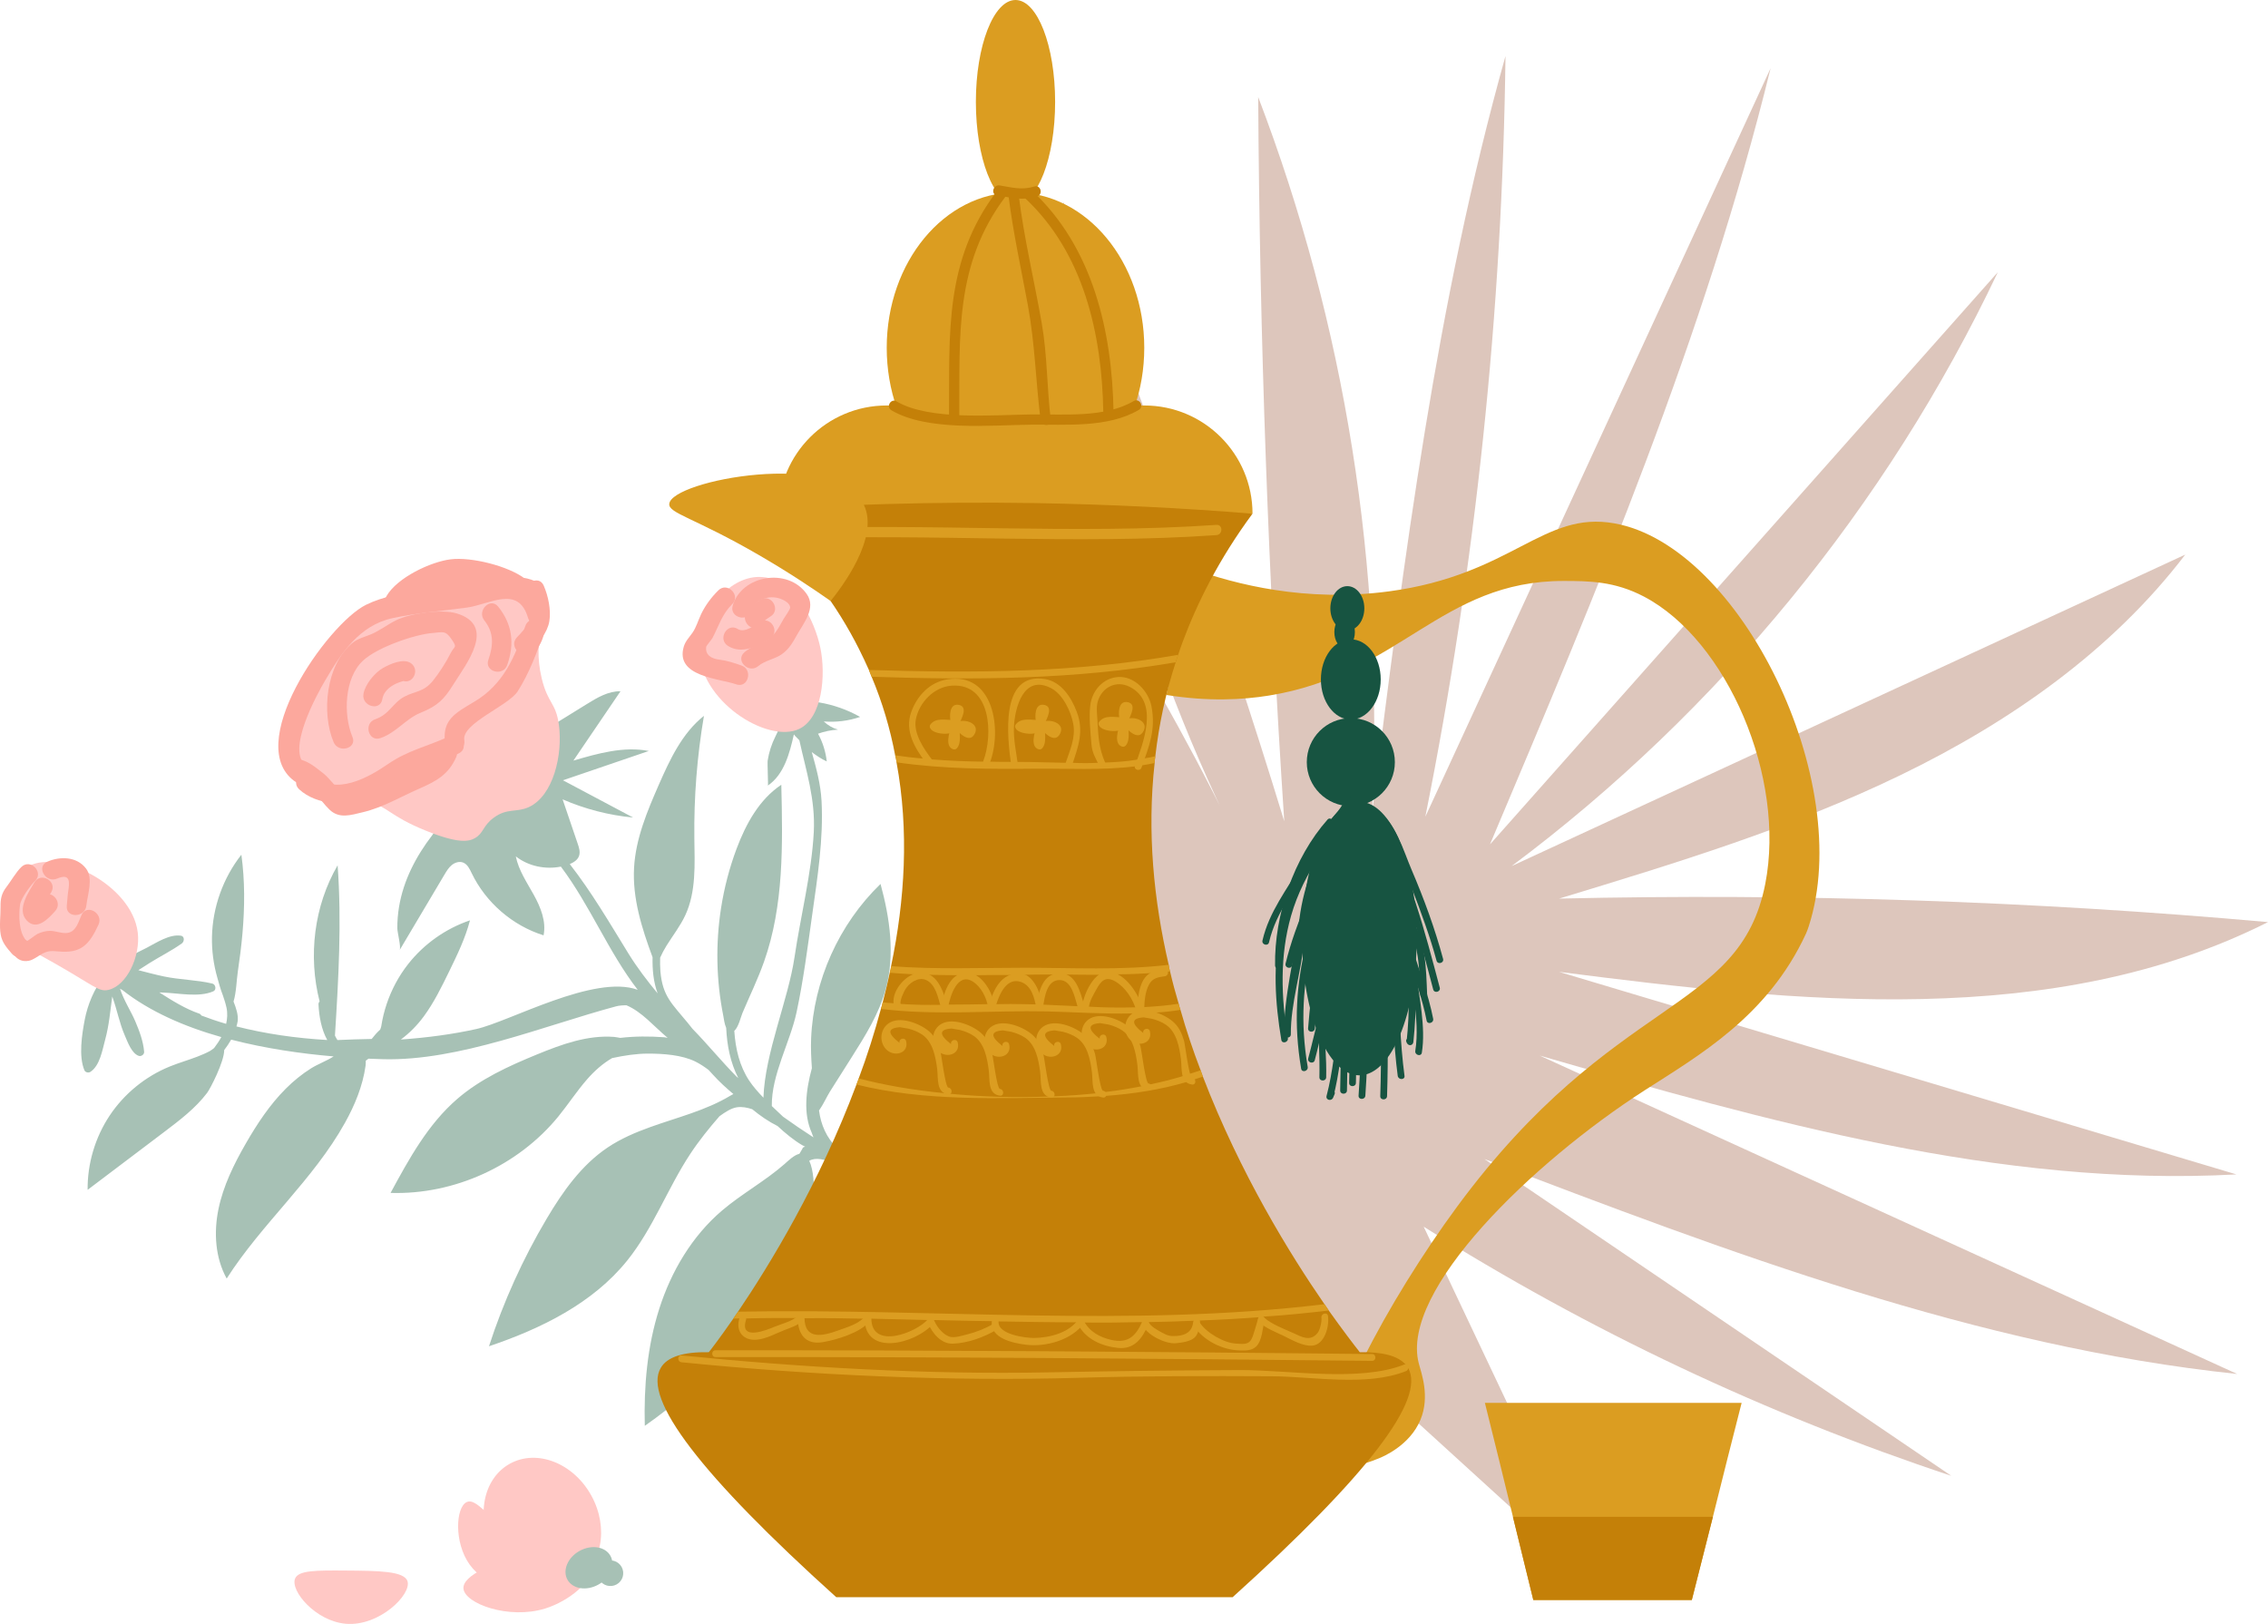 <svg id="_Слой_2" xmlns="http://www.w3.org/2000/svg" width="1080" height="773.25" viewBox="0 0 1080 773.25"><g id="Religion14_563886814"><g id="Religion14_563886814-2"><g><path d="M453.61 578.41c-2.97-1-5.88-2.18-8.79-3.35 3.27.39 3.25-3.65.68-3.88-4.22-.38-11.14-4.83-15.25-6.46-.3-.12-.62-.23-.93-.35-.34-.37-.8-.54-1.39-.53-.74-.29-1.5-.57-2.25-.85-8.52-5.64-19.23-8.64-26.66-15.85-5.58-5.42-8.12-11.71-9.01-18.36 2.03-2.86 3.74-6.69 5.23-9.06 3.39-5.35 6.78-10.71 10.17-16.07 6.56-10.36 13.21-20.93 16.42-32.77 4.41-16.29 1.93-33.69-2.53-49.98-19.8 19.13-31.89 46.02-33.05 73.53-.2 4.76.04 9.47.36 14.18-2.88 10.61-4.16 21.63-.08 30.74.21.75.56 1.48.84 2.22-5.06-3.27-9.9-6.54-14.54-9.89-1.7-1.6-3.49-3.29-5.3-5.02-.23-14.89 8.74-30.45 11.77-44.59 3.26-15.21 5.31-31.21 7.46-46.5 2.52-17.86 5.41-36.04 4.45-54.16-.44-8.22-2.55-15.76-4.65-23.3 2.25 1.68 4.57 3.29 7.13 4.45-.5-4.61-1.92-9.13-4.14-13.2 3.04-1.1 6.25-1.76 9.48-1.93-2.53-.73-4.87-2.09-6.76-3.91 5.84.48 11.77-.26 17.31-2.15-6.06-3.42-12.71-5.77-19.57-6.91-2.94-.49-6.25-.67-8.57 1.19 1.57-1.28.92-4.14-.89-5.05-1.81-.91-4.13-.16-5.55 1.28-2.78 2.82-3.01 7.08-3.23 10.79-.19 3.24-1.13 5.2-2.58 8.12-1.78 3.58-3.02 7.4-3.63 11.35-.2 1.29.32 11.75.1 11.91 7.71-5.28 10.32-15.25 12.38-24.36.74 1.04 1.77 1.84 2.61 2.8 3.14 14.42 7.7 28 6.86 43.8-1.04 19.48-6.33 40.2-9.17 59.48-2.99 20.32-14.08 45.58-14.8 66.91-2.55-2.64-4.95-5.36-6.78-8.12-4.61-6.96-6.52-15.13-7.1-23.71 1.99-1.68 3.11-6.66 3.9-8.53 3.43-8.11 7.31-16.05 10.25-24.36 9.49-26.76 8.92-55.89 8.24-84.28-10.48 6.96-16.86 18.63-21.28 30.41-3.43 9.14-5.9 18.63-7.41 28.28-2.65 16.98-2.31 34.44 1.06 51.3.25 1.28.53 3.87 1.38 5.76.4 8.36 1.95 16.45 5.76 23.89-.27-.23-.55-.46-.82-.69-7.13-7.21-13.79-15.39-20.98-22.75-.74-.93-1.51-1.91-2.24-2.8-7.42-9.08-12.03-12.59-13.05-24.63-.18-2.18-.16-4.3-.12-6.43.88-1.97 1.89-3.89 3.02-5.71 3-4.82 6.54-9.33 8.94-14.47 5.25-11.27 4.49-24.26 4.33-36.69-.24-19.51 1.29-39.05 4.57-58.29-10.37 8.22-16.2 20.75-21.52 32.87-5.52 12.6-10.96 25.58-11.75 39.31-.85 14.65 3.67 28.91 8.8 42.76-.11 5.97.38 11.63 2.42 17.22-4.97-6.02-9.73-12.22-13.97-19.09-9.07-14.74-17.42-29.07-27.87-42.48 2.01-.87 3.91-2.09 4.49-4.14.52-1.83-.1-3.76-.71-5.56-2.4-7.04-4.79-14.09-7.19-21.13 10.64 4.62 22.02 7.56 33.57 8.66-11.13-5.91-22.27-11.83-33.4-17.74 13.63-4.65 27.25-9.3 40.88-13.95-11.97-2.32-24.22 1.15-35.92 4.59 7.48-11.01 14.96-22.02 22.44-33.03-5.81-.11-11.11 3.05-16.05 6.11-7.52 4.65-15.04 9.29-22.56 13.94-3.47 2.14-7.03 4.37-9.47 7.64-2.27 3.04-3.44 6.8-5.73 9.83-2.91 3.85-7.38 6.18-11.83 8.06-6.03 2.54-12.69 4.68-16.84 10.07-3.06 3.96-4.07 8.84-7.14 12.84-7.78 10.13-13.74 21.52-15.85 34.23-.56 3.39-.84 6.83-.8 10.26.02 1.87 1.88 8.96 1.09 10.28 7.11-11.98 14.22-23.95 21.34-35.93.99-1.66 2-3.36 3.5-4.58 1.5-1.22 3.6-1.88 5.4-1.18 2.07.81 3.11 3.06 4.07 5.06 6.73 13.97 19.43 24.95 34.23 29.59 1.35-6.63-1.39-13.38-4.67-19.3-3.28-5.92-7.21-11.67-8.55-18.3 5.98 4.69 14.02 6.35 21.47 4.88 14.08 18.76 22.57 40.52 36.58 58.66-20.64-7.56-61.07 15.15-76.85 18.67-11.15 2.48-23.36 4.12-35.94 5 4.18-3.08 7.87-6.86 10.95-11.05 4.84-6.59 8.45-13.98 12.03-21.32 3.85-7.9 7.73-15.87 9.94-24.38-11.54 3.91-21.9 11.23-29.44 20.82-4.46 5.67-7.91 12.12-10.21 18.95-1.17 3.46-2.04 7.03-2.59 10.64-.1.64-.35 1.07-.52 1.61-1.81 1.64-2.92 3.04-4.05 4.46-5.44.09-10.87.28-16.31.52-.46-.67-.8-1.4-1.18-2.11 1.7-27.01 3.25-54.11 1.27-81.09-11.25 19.36-14.1 43.18-8.57 64.84-.33.32-.56.77-.53 1.39.28 5.7 1.35 11.84 4.16 16.95-14.97-.86-29.65-2.99-43.23-6.47.22-.84.48-1.68.59-2.53.35-3.01-.76-6.21-1.98-9.31 1.33-4.35 1.44-10.3 2.03-14.2.91-6.1 1.69-12.21 2.23-18.35 1.08-12.43 1.18-24.99-.53-37.37-8.71 11.07-13.7 25.02-14 39.1-.14 6.58.75 13.18 2.57 19.51.57 1.98 1.41 5.32 2.61 8.32.65 1.9 1.28 3.81 1.73 5.87.58 2.67.39 5.23-.16 7.73-4.08-1.17-7.99-2.52-11.79-3.96-.22-.37-.5-.73-1.02-.91-6.61-2.26-12.85-6.16-19.02-10.1.55.02 1.07.06 1.62.07 7.3.23 17.22 2.44 24.11-.59 1.61-.71 1.1-3.32-.48-3.69-7.52-1.78-15.37-1.78-22.98-3.37-4.09-.86-8.17-1.95-12.25-3 1.86-1.13 3.67-2.37 5.47-3.49 5.03-3.14 10.41-5.8 15.24-9.25 1.23-.87 1.42-3.42-.48-3.69-5.43-.78-11.55 3.31-16.18 5.73-3.99 2.09-8.07 4.02-12.14 5.99-.51-.25-1.09-.31-1.73.11-.87.58-1.75 1.11-2.62 1.67-2.28-1.6-4.4-3.37-6.53-5.16-.47-.64-1.07-1.25-1.49-1.9-.75-1.16-2.05-1.08-2.93-.47-1.16.32-2.07 1.47-1.27 2.8 2.7 4.5 5.28 7.87 8.29 10.75-4.68 5.63-7.81 13.52-9.13 20.35-1.36 7.02-3.03 17.62-.15 24.28.42.97 1.93 1.26 2.77.73 4.61-2.98 5.75-10.5 7.07-15.33 1.89-6.91 2.43-13.72 3.38-20.6 2.27 6.14 3.35 12.56 6.01 18.63 1.31 2.99 3.2 8.47 6.62 9.65 1.17.4 2.67-.68 2.56-1.95-.45-5.14-2.24-9.81-4.24-14.56-1.86-4.41-5.55-10.13-7.25-15.49.38.23.79.46 1.18.69 12.98 10.2 29.49 17.41 47.06 22.36-.97 1.8-2.15 3.54-3.44 5.23-.76.57-1.47 1.13-1.94 1.39-1.93 1.04-3.96 1.9-6.01 2.69-4.34 1.67-8.83 2.95-13.15 4.7-11.57 4.7-21.68 12.94-28.61 23.34-6.92 10.4-10.64 22.9-10.51 35.39 12.17-9.2 24.35-18.4 36.52-27.6 7.36-5.57 14.83-11.23 20.4-18.59 1.48-1.96 8.13-14.79 8.12-20.37 1.23-1.61 2.35-3.26 3.31-4.96 16.34 4.22 33.25 6.67 48.8 7.99-3.37 2.17-7.38 3.57-10.78 5.7-4.36 2.74-8.38 6.03-12.02 9.67-7.64 7.65-13.65 16.76-19.04 26.13-5.65 9.82-10.73 20.14-13.01 31.23-2.28 11.09-1.55 23.12 3.92 33.04 16.73-26.19 41.21-46.99 56.32-74.15 4.71-8.46 8.48-17.58 9.81-27.17.11-.78.09-1.6.1-2.41.44-.31.87-.63 1.29-.96 2.4.1 4.78.2 7.05.25 36.03.91 76.53-15.96 110.77-25.15 1.64-.44 3.35-.53 5.06-.51 7.3 3.09 12.92 9.89 19.59 15.51-.54-.07-1-.26-1.57-.3-7.16-.52-14.14-.5-21.01.3-.96-.13-1.9-.38-2.86-.46-12.65-.99-25.03 3.52-36.77 8.34-13.48 5.53-26.97 11.67-37.99 21.19-13.93 12.02-22.99 28.58-31.75 44.75 30.29.94 60.71-12.91 79.88-36.38 4.71-5.77 8.77-12.06 13.67-17.67 3.45-3.95 7.44-7.55 11.96-10.15 5.86-1.26 11.69-2.13 16.97-2.13 7.4-.01 16.31.6 22.76 3.83 2.24 1.12 4.28 2.49 6.23 3.97.66.73 1.39 1.51 2.04 2.23 3.01 3.34 6.32 6.34 9.73 9.22-.53.27-1.05.55-1.48.81-11.76 7.07-25.27 10.3-38.06 14.91-7.07 2.54-14.04 5.51-20.3 9.71-12.47 8.35-21.39 20.98-29.04 33.89-11.37 19.16-20.61 39.59-27.5 60.78 24.81-8.38 49.43-20.43 65.84-40.83 12.33-15.33 19.17-34.31 30-50.74 4.18-6.34 8.95-12.26 13.93-17.97 2.75-1.99 5.65-3.89 8.37-4.27 2.38-.33 4.84.14 7.22.93 3.77 3.11 7.76 5.86 12.08 8.03 3.73 3.45 7.61 6.65 11.58 9.01.48.29 1.03.52 1.52.8-.45.15-.96.23-1.15.66-.45 1.01-1.07 1.8-1.58 2.74-2.6.59-5.36 3.37-7.1 4.89-9.29 8.14-20.25 14.07-29.66 22.06-14.32 12.17-24.27 28.97-29.98 46.88-5.71 17.9-7.36 36.9-6.87 55.69 27.88-19.48 51.38-45.19 68.3-74.69 6.23-10.86 11.68-22.63 12.17-35.14.17-4.46.0-11.75-2.16-16.37 3.02-1.76 7.38-.78 12.13 1.44 2.01 1.47 4.12 2.75 6.29 3.88 12.74 9.77 25.56 20.61 38.92 26.7 1.93.88 3.52-1.27 2.76-2.68.71-.42.97-1.4.78-2.29 2.13.83 4.15 1.83 6.35 2.57 2.47.83 3.53-3.07 1.07-3.9zM68.84 472.65c.5.3 1.01.58 1.51.89-.51-.29-1-.59-1.51-.89z" fill="#a7c1b5"/><path d="M249.09 292.09c1.52 4.3 1.73 9.05-1.91 12.28-4.49 3.99 2.11 10.55 6.58 6.58 6.05-5.38 6.92-13.93 4.3-21.34-1.99-5.61-10.98-3.19-8.98 2.47h0z" fill="#fca89d"/><g><path d="M266.12 344.96c1.98 14.42-2.65 34.03-14.35 39.37-5.86 2.67-10.25.29-16.68 5.04-5.28 3.9-4.68 7.26-8.92 9.7-2.84 1.63-7.73 2.79-23.27-3.49-17.71-7.15-17.28-11.05-29.09-14.74-14.87-4.65-20.46.0-27.15-5.43-9.82-7.96-7.56-25.89-6.98-30.45 4.11-32.5 36.17-60.9 70.2-68.07 2.28-.48 37.98-7.67 46.93 6.98 5.49 8.99-3.83 18.45 1.16 39.17 2.92 12.1 6.71 11.41 8.14 21.91z" fill="#ffc8c5"/><path d="M142.47 375.86c8.51 7.75 22.8 8.09 33.25 4.35 5.97-2.14 10.35-5.87 15.43-9.48 8.44-6 18.11-7.73 27.29-11.99 5.43-2.52.71-10.54-4.7-8.04-10.13 4.69-19.51 6.57-28.9 13.05-9.07 6.26-24.89 15.44-35.79 5.52-4.42-4.03-11.02 2.54-6.58 6.58h0z" fill="#fca89d"/><path d="M221.09 352.45c-1.37-8 20.96-16.28 25.43-23.27 5.46-8.55 9.42-18.93 12.58-28.55 1.88-5.7-7.11-8.15-8.98-2.47-4.85 14.74-10.51 27.8-24.2 35.93-9.5 5.65-15.87 8.87-13.81 20.84 1.01 5.89 9.98 3.4 8.98-2.47h0z" fill="#fca89d"/><path d="M260.4 291.69c-4.42-15.05-13.29-19.21-28.72-15.21-17.42 4.52-40.94 3.42-57.37 11.49-18.36 9.02-59.85 67.78-32.97 84.73 5.08 3.2 9.76-4.85 4.7-8.04-10.42-6.57 5.27-34.66 8.66-40.42 7.72-13.13 16.35-26.5 32.33-29.93 11.52-2.47 23.79-3.4 35.39-5.02 10.78-1.5 24.4-10.84 29 4.86 1.68 5.74 10.67 3.29 8.98-2.47h0z" fill="#fca89d"/><path d="M167.83 350.9c-4.38-10.45-3.94-27.99 5.03-36.34 6.87-6.38 24.71-12.52 33.16-13.15 4.61-.35 6.05-1.38 8.88 2.78 3.09 4.54 1.53 3.11-.38 6.94-2.1 4.2-5.39 9.32-8.34 12.99-4.43 5.5-8.48 4.87-13.64 7.61-5.56 2.94-7.06 8.44-13.89 10.76-5.64 1.91-3.22 10.91 2.47 8.98 7.51-2.55 12.13-9.23 19.08-12.05 8.12-3.3 11.16-6.21 15.81-13.7 5.87-9.45 20.64-27.79 1.46-33.64-7.11-2.17-22.08-.06-28.76 3.22-4.38 2.15-7.97 5.13-12.59 6.96-3.09 1.23-5.9 1.85-8.54 4.08-12.3 10.37-14.61 33-8.72 47.05 2.28 5.44 11.29 3.05 8.98-2.47h0z" fill="#fca89d"/><path d="M182.05 332.95c.88-5.44 7.12-8.32 11.93-9.07-1.2-.16-2.39-.31-3.59-.47 5.47 3.92 10.13-4.15 5.29-7.61-3.53-2.53-9.95.38-13.26 2.24-3.94 2.21-8.6 7.86-9.35 12.43-.95 5.86 8.01 8.38 8.98 2.47h0z" fill="#fca89d"/><path d="M230.64 295.44c4.75 5.93 4.23 12.13 1.91 18.74-1.99 5.66 7 8.1 8.98 2.47 3.54-10.05 2.55-19.26-4.3-27.8-3.75-4.67-10.3 1.95-6.58 6.58h0z" fill="#fca89d"/><path d="M254.9 276.75c-10.33-4.54-21.14.11-31.65-1.26-12.59-1.65-26.82-.97-37.51 6.64 2.12 2.12 4.25 4.25 6.37 6.37 4.33-7.46 22.45-14.06 29.58-12.85 5.64.96 17.66 3.31 21.88 6.6 4.67 3.64 11.3-2.9 6.58-6.58-7.88-6.14-25.73-10.58-35.54-9.35-9.63 1.2-25.44 8.7-30.54 17.48-2.2 3.8 2.43 9.17 6.37 6.37 11.59-8.26 23.45-5 36.3-4.3 7.71.42 15.92-4.4 23.46-1.08 5.43 2.39 10.18-5.63 4.7-8.04h0z" fill="#fca89d"/></g><path d="M209.23 355.74c-3.8 8.78-11.74 9.96-19.48 13.62-5.85 2.76-18.76 12.19-25.55 8.86-2.94-1.44-7.19-7.64-10.17-9.93-3.54-2.71-6.7-5.57-11.17-6.67-5.82-1.43-8.3 7.55-2.47 8.98 7.08 1.74 11.94 10.63 16.6 15 4.66 4.37 10.02 2.51 15.78 1.15 9.54-2.24 18.09-7.39 27-11.28 8.05-3.52 13.89-6.71 17.49-15.02 2.36-5.44-5.66-10.19-8.04-4.7h0z" fill="#fca89d"/><path d="M250.86 283.51c1.23 2.8 2.38 8.92 1.24 12.05-1.04 2.84-3.91 5.78-5.94 7.91-4.14 4.33 2.43 10.92 6.58 6.58 3.68-3.85 7.97-8.84 8.85-14.23.88-5.4-.54-12.1-2.69-17.01-2.4-5.47-10.42-.74-8.04 4.7h0z" fill="#fca89d"/><g><path d="M65.6 443.99c1.37 11.38-5.21 25.33-13.96 27.35-4.66 1.07-6.78-1.96-26-12.87-13.88-7.88-15.85-8.05-18.22-11.69-6.45-9.94-4.03-27.58 4.91-33.61 14.45-9.74 50.49 7.76 53.26 30.83z" fill="#ffc8c5"/><path d="M10.14 412.84c-2.62 2.6-4.85 6.63-7.12 9.58-2.27 2.95-2.82 5.57-2.77 9.27.05 4.29-.65 9.23.09 13.38.67 3.74 2.9 6.25 5.34 9.07 3.93 4.54 10.49-2.07 6.58-6.58-3.26-3.76-3.41-11.71-2.72-16.75.41-3 4.91-9.13 7.18-11.38 4.26-4.22-2.32-10.8-6.58-6.58h0z" fill="#fca89d"/><path d="M6.44 454.24c1.61 2.65 4.19 3.87 7.32 3.23 2.08-.42 3.85-1.9 5.64-2.92 3.17-1.82 4.64-1.88 8.4-1.52 10.83 1.04 14.67-3.17 19.09-12.71 2.51-5.4-5.51-10.13-8.04-4.7-1.45 3.12-2.47 7.84-6.58 8.58-2.69.48-5.92-1.06-8.7-.97-2.02.07-3.97.63-5.78 1.49-1 .47-4.74 3.68-5.57 3.56.93.71 1.86 1.43 2.78 2.14-.18-.29-.35-.58-.53-.87-3.12-5.11-11.17-.43-8.04 4.7h0z" fill="#fca89d"/><path d="M41.11 431.25c.59-5.33 3.43-13.05-.15-17.7-4.45-5.79-12.37-5.89-18.43-3.25-5.48 2.38-.75 10.4 4.7 8.04 6.68-2.9 5.79 2.42 5.25 6.06-.34 2.27-.42 4.58-.67 6.86-.66 5.94 8.65 5.9 9.31.0h0z" fill="#fca89d"/><path d="M16.37 420.15c-2.77 4.72-8.55 12.89-3.64 18.13 4.79 5.11 10.34-.87 13.58-4.51 3.97-4.46-2.59-11.07-6.58-6.58-.2.22-2.75 3.66-3.34 3.62 1.34.77 2.68 1.54 4.02 2.31-.91-1.61 3.14-6.8 4-8.27 3.04-5.18-5-9.87-8.04-4.7h0z" fill="#fca89d"/></g><g><path d="M390.63 308.38c2.74 13.19.95 33.48-10.08 38.71-15.08 7.15-48.09-13.49-47.71-38.71.24-15.62 13.28-33.81 28.89-33.67 16.84.15 26.37 21.54 28.9 33.67z" fill="#ffc8c5"/><path d="M342.08 281.1c-3.31 3.27-6.13 7.01-8.17 11.23-1.44 2.98-2.29 6.28-4.19 9-1.57 2.23-3.37 3.97-4.15 6.7-4.06 14.2 16.91 14.99 25.03 17.83 5.67 1.98 8.1-7.01 2.47-8.98-3.63-1.27-6.81-2.33-10.63-2.8-3.13-.38-6.78-1.89-6.15-6.17.06-.41 2.71-3.6 2.96-4.08 3.08-5.87 4.53-11.33 9.4-16.15 4.27-4.22-2.32-10.8-6.58-6.58h0z" fill="#fca89d"/><path d="M361.08 317.16c3.22-2.74 7.94-3.26 11.39-5.78 3.31-2.41 4.98-5.39 6.95-8.9 3.24-5.8 9.44-13.02 4.69-19.7-9.04-12.71-30.91-8.9-35.2 5.55-1.71 5.75 7.27 8.21 8.98 2.47 1.62-5.45 8.39-7.6 13.62-5.74 1.7.61 4.7 2.06 4.76 4.25.02.83-2.75 4.76-3.06 5.3-2.91 5.03-4.56 8.93-10.21 11.29-3.17 1.33-5.83 2.4-8.49 4.67-4.57 3.88 2.04 10.44 6.58 6.58h0z" fill="#fca89d"/><path d="M346.65 307.55c6.54 4.15 14.19.2 19.95-3.36 5.09-3.14.42-11.2-4.7-8.04-2.6 1.61-7.32 5.41-10.56 3.36-5.07-3.22-9.75 4.83-4.7 8.04h0z" fill="#fca89d"/><path d="M362.16 285.54c-2.5 1.48-4.55 3.12-6.37 5.38-3.73 4.62 2.82 11.25 6.58 6.58 1.35-1.68 2.63-2.83 4.49-3.93 5.15-3.04.48-11.09-4.7-8.04h0z" fill="#fca89d"/></g></g><path d="M519.95 510.52c-28.76-67.7-5.96-116.76-14.85-189.41-4.34-35.44-17.56-87.39-60.52-148.29 58.5 72.12 108.36 151.24 148.18 235.13-49.44-96.77-79.07-203.61-86.54-312.02 39.61 96.69 74.77 195.21 105.33 295.13-7.57-114.79-11.71-229.8-12.41-344.84 41.38 108.17 59.98 225 54.23 340.68 15.23-121.09 30.57-242.7 63.53-360.2-1.48 121.57-14.28 243-38.17 362.2 54.81-118.81 109.61-237.61 164.42-356.42-31.3 127.36-82.57 248.79-133.64 369.6 80.61-90.82 161.22-181.65 241.83-272.47-52.73 111.16-132.96 209.15-231.52 282.79 106.93-49.44 213.86-98.88 320.78-148.32-34.99 45.87-83.66 79.86-135.58 105-51.92 25.15-107.38 42.02-162.58 58.8 112.61-2.59 225.37 1.15 337.56 11.19-102.34 51.54-223.92 38.24-337.58 23.7 107.51 32.15 215.02 64.29 322.53 96.44-112.58 6.17-223.42-25.35-331.76-56.58 110.71 50.54 221.42 101.07 332.13 151.61-123.93-13.05-241.98-57.89-358.39-102.33 74.08 50.27 148.17 100.54 222.26 150.82-88.13-29.21-172.7-69.15-251.25-118.64 26.62 56.22 53.24 112.45 79.86 168.67-64.52-58.79-129.04-117.58-193.56-176.37-12.53-12.87-31.06-34.75-44.29-65.89z" fill="#ddc6bc"/><g><g><path d="M567.55 270.79c20.65 7.37 54.07 16.13 93.96 10.78 58.73-7.88 73.23-38.53 107.38-32.35 59.78 10.82 114.78 122.72 92.42 191.83-.38 1.17-.78 2.32-1.35 3.57-18.16 39.35-50.99 57.95-76.88 74.6-53.43 34.38-116.45 95.28-107.48 129.91 1.19 4.6 5.45 15.67.82 26.88-5.11 12.38-18.06 17.7-19.89 18.42-1.42.56-15.72 6.69-19.67 1.87-10.69-13.06 24.72-77.99 57.06-121.82 74.86-101.45 134.53-91.48 146.69-153.64 9.89-50.59-18.14-115.93-57.73-136.75-14.11-7.42-26.36-7.44-38.34-7.46-58.27-.09-78.06 44.53-140.36 54.58-12.38 2-28.8 2.91-48.76-.3l12.14-60.12z" fill="#db9d21"/><g><g><path d="M596.44 244.61h-225.75c0-28.47 23.08-51.54 51.55-51.54h122.66c28.47.0 51.54 23.08 51.54 51.54h0z" fill="#db9d21"/><path d="M544.89 165.6c0 40.84-27.46 73.95-61.32 73.95s-61.32-33.11-61.32-73.95 27.46-73.96 61.32-73.96 61.32 33.11 61.32 73.96z" fill="#db9d21"/><ellipse cx="483.57" cy="48.52" rx="18.87" ry="48.52" fill="#db9d21"/><path d="M424.44 195.34c17.2 10.13 47.17 7.08 66.59 6.87 16.36-.18 36.56 1.64 51.28-7.04 2.7-1.59.25-5.81-2.46-4.21-13.85 8.17-33.38 6.15-48.81 6.37-18.05.26-48.59 2.94-64.12-6.2-2.71-1.6-5.17 2.62-2.46 4.21h0z" fill="#c48008"/><path d="M474.72 90.98c-25.16 33.2-22.53 67.73-22.8 107.25-.02 3.14 4.86 3.14 4.88.0.25-38.21-2.32-72.53 22.13-104.79 1.9-2.5-2.34-4.94-4.21-2.46h0z" fill="#c48008"/><path d="M480.23 93.11c2.17 17.44 6 34.79 9.2 52.06 3.4 18.35 3.8 36.48 6.08 54.86.38 3.07 5.26 3.11 4.88.0-1.9-15.4-1.63-30.79-4.33-46.16-3.55-20.22-8.41-40.37-10.94-60.76-.38-3.07-5.27-3.11-4.88.0h0z" fill="#c48008"/><path d="M487.91 94.16c28.23 26.22 36.84 65.16 37.47 102.05.05 3.14 4.93 3.14 4.88.0-.66-38.17-9.71-78.39-38.9-105.5-2.3-2.13-5.75 1.31-3.45 3.45h0z" fill="#c48008"/><path d="M474.72 92.99c7.3 1.19 12.02 2.72 19.15.51 2.99-.93 1.71-5.64-1.3-4.7-5.95 1.84-10.58.47-16.56-.51-3.07-.5-4.39 4.2-1.3 4.7h0z" fill="#c48008"/></g><path d="M586.91 760.52h-188.69c-64.48-58.11-92.29-94.56-83.56-109.22 3.02-5.18 10.67-7.66 22.86-7.44.97-1.19 5.28-6.79 11.64-15.96.65-1.08 1.51-2.16 2.27-3.34 14.99-22.1 38.82-61.13 56.39-108.14.43-.97.75-1.94 1.08-2.91 3.99-10.67 7.55-21.78 10.57-33.1.32-.97.65-2.05.86-3.13 1.19-4.64 2.37-9.38 3.34-14.12.32-.97.54-2.05.65-3.13 6.58-31.38 8.62-64.48 2.59-97.04-.11-1.19-.32-2.27-.65-3.34-2.37-12.61-6.04-25.12-11.21-37.41-.43-1.08-.86-2.16-1.29-3.23-1.51-3.34-3.02-6.68-4.74-10.03-9.81-19.52-25.77-43.02-52.62-65.77 42.16-2.91 87.66-4.42 136.18-3.67 36.44.65 71.16 2.37 103.83 5.07-15.85 21.46-26.31 42.37-33.32 61.24-.75 1.94-1.4 3.99-2.05 5.93-.43 1.19-.86 2.37-1.19 3.56-4.85 14.88-7.98 29.87-9.7 44.75-.11 1.08-.32 2.16-.32 3.23-3.67 32.99-.43 65.45 6.69 96.07.11 1.08.32 2.05.65 3.13 1.19 5.18 2.59 10.35 4.1 15.42.21.97.54 1.94.86 2.91 2.8 9.92 6.04 19.51 9.6 28.79.32 1.08.75 2.05 1.08 3.02 17.79 46.25 41.51 84.64 57.9 108.36.75 1.08 1.4 2.05 2.05 3.02 6.68 9.38 11.86 16.17 14.77 19.84 10.89-.22 18.11 1.72 21.78 5.82.43.54.86 1.08 1.19 1.62 8.63 14.88-19.3 51.21-83.56 109.22z" fill="#c48008"/><path d="M340.71 646.18c104.17-.11 208.45.7 312.68 1.8 2.08.02 2.08-3.21.0-3.24-104.22-1.1-208.51-1.9-312.68-1.8-2.08.0-2.08 3.24.0 3.23h0z" fill="#db9d21"/><path d="M561.04 311.78c-.43 1.19-.86 2.37-1.19 3.56-48.3 8.3-95.74 8.52-144.8 6.9-.43-1.08-.86-2.16-1.29-3.23 49.81 1.51 98.22 1.4 147.28-7.22z" fill="#db9d21"/><path d="M550.15 360.08c-.11 1.08-.32 2.16-.32 3.23-1.83.43-3.88.76-5.82 1.08-1.19.21-2.48.32-3.67.54-15.74 1.94-32.89.97-46.15 1.08-22.64.22-45.07.22-67.28-3.02-.11-1.19-.32-2.27-.65-3.34 4.31.65 8.73 1.19 13.15 1.51.11.11 4.31.43 4.31.43 8.09.65 16.28.97 24.48 1.08 1.08.0 2.16.11 3.34.0 3.23.11 6.47.11 9.81.11h3.56c6.79.0 14.55.32 22.53.43 1.19.0 2.27.11 3.45.0 3.99.22 7.98.22 11.86.0 1.19.0 2.26.0 3.45-.11 5.18-.22 10.35-.54 15.31-1.4 1.29-.11 2.48-.32 3.67-.65 1.73-.22 3.34-.54 4.96-.97z" fill="#db9d21"/><path d="M443.69 361.56c-3.8-5-8.89-12.5-7.56-19.1 1.63-8.12 8.73-15.42 17.1-15.98 18.83-1.26 19.76 23.49 14.97 35.98-.75 1.94 2.38 2.79 3.12.86 5.97-15.57 2.03-43.61-20.4-39.8-8.27 1.4-14.23 7.82-17 15.52-3.2 8.89 1.57 17.03 6.98 24.15 1.24 1.64 4.05.03 2.79-1.63h0z" fill="#db9d21"/><path d="M484.68 363.89c-.79-5.86-2.08-11.59-1.86-17.57.34-9.11 4.6-25.78 17.97-18.49 5.45 2.97 9.25 11.11 10.29 16.87 1.2 6.62-1.6 12.48-3.63 18.59-.66 1.98 2.47 2.83 3.12.86 2.98-8.97 5.69-16.05 2.12-25.36-2.57-6.7-7.32-14.17-14.99-15.44-21.91-3.63-17.89 28.32-16.26 40.54.27 2.03 3.51 2.06 3.24.0h0z" fill="#db9d21"/><path d="M526.24 363.08c-3-6.9-3.27-12.67-3.65-20.14-.14-2.83-.63-5.88.1-8.68 1.78-6.76 8.65-10.6 15.28-7.21 14.29 7.31 6.3 26.88 2.49 37.59-.7 1.96 2.43 2.81 3.12.86 3.6-10.15 6.91-18.02 4.73-29.2-1.41-7.21-8.06-14.46-15.92-13.93-7.26.49-12.42 6.63-13.22 13.54-.67 5.78.08 12.6.55 18.35.37 4.52 1.99 6.47 3.72 10.44.83 1.9 3.61.26 2.79-1.63h0z" fill="#db9d21"/><g><path d="M455.87 343.11c-.55-2.24.43-5.54-1.16-1.75-.31.73-.64 1.46-.94 2.19-.8 1.92 2.33 2.76 3.12.86.96-2.31 4.24-7.92-.34-8.78-4.56-.86-4.47 5.58-3.8 8.34.49 2.02 3.61 1.17 3.12-.86h0z" fill="#db9d21"/><path d="M454.38 342.87c-3.8.02-8.86-1.4-11.42 2.24-.34.48-.24 1.14.0 1.63 1.79 3.63 14.05 3.82 13.3-1.35-.3-2.05-3.42-1.18-3.12.86-.17-1.17-3-.36-3.55-.35-.87.0-5.17.26-2.03.15 2.28-.08 4.52.07 6.82.06 2.08-.01 2.08-3.25.0-3.23h0z" fill="#db9d21"/><path d="M452.95 345.96c-.91 2.77-3.15 9.66 1.08 10.85.75.21 1.39-.16 1.83-.74 2.11-2.85.73-7.12 1.29-10.32-.9.24-1.8.48-2.7.71 1.98 2.12 7.21 8.1 9.78 2.78 2.33-4.83-4.71-7.01-8.06-5.58-.7.3-.85 1.18-.74 1.83.33 2.06 3.08 3.31 4.88 3.72 2.03.46 2.89-2.66.86-3.12-1.09-.15-1.97-.64-2.62-1.46-.25.61-.5 1.22-.74 1.83.94-.4 2.25 2.13.65-.26-.47-.7-1.15-1.42-1.72-2.03-.78-.83-2.49-.49-2.7.71-.48 2.73.8 7.18-.96 9.55.61-.25 1.22-.5 1.83-.74-1-.28.81-5.76 1.18-6.88.65-1.98-2.47-2.83-3.12-.86h0z" fill="#db9d21"/></g><g><path d="M496.51 343.11c-.55-2.24.43-5.54-1.16-1.75-.31.73-.64 1.46-.94 2.19-.8 1.92 2.33 2.76 3.12.86.96-2.31 4.24-7.92-.34-8.78-4.56-.86-4.47 5.58-3.8 8.34.49 2.02 3.61 1.17 3.12-.86h0z" fill="#db9d21"/><path d="M495.01 342.87c-3.8.02-8.86-1.4-11.42 2.24-.34.48-.24 1.14.0 1.63 1.79 3.63 14.05 3.82 13.3-1.35-.3-2.05-3.42-1.18-3.12.86-.17-1.17-3-.36-3.55-.35-.87.0-5.17.26-2.03.15 2.28-.08 4.52.07 6.82.06 2.08-.01 2.08-3.25.0-3.23h0z" fill="#db9d21"/><path d="M493.58 345.96c-.91 2.77-3.16 9.66 1.08 10.85.75.21 1.39-.16 1.83-.74 2.11-2.85.73-7.12 1.29-10.32-.9.24-1.8.48-2.7.71 1.98 2.12 7.21 8.1 9.78 2.78 2.33-4.83-4.71-7.01-8.06-5.58-.7.3-.85 1.18-.74 1.83.33 2.06 3.08 3.31 4.88 3.72 2.03.46 2.89-2.66.86-3.12-1.09-.15-1.97-.64-2.62-1.46-.25.61-.5 1.22-.74 1.83.94-.4 2.25 2.13.65-.26-.47-.7-1.15-1.42-1.72-2.03-.78-.83-2.49-.49-2.7.71-.48 2.73.8 7.18-.96 9.55.61-.25 1.22-.5 1.83-.74-1-.28.81-5.76 1.18-6.88.65-1.98-2.47-2.83-3.12-.86h0z" fill="#db9d21"/></g><g><path d="M536.27 341.81c-.55-2.24.43-5.54-1.16-1.75-.31.73-.64 1.46-.94 2.19-.8 1.92 2.33 2.76 3.12.86.96-2.31 4.24-7.92-.34-8.78-4.56-.86-4.47 5.58-3.8 8.34.49 2.02 3.61 1.17 3.12-.86h0z" fill="#db9d21"/><path d="M534.77 341.58c-3.8.02-8.86-1.4-11.42 2.24-.34.48-.24 1.14.0 1.63 1.79 3.63 14.05 3.82 13.3-1.35-.3-2.05-3.42-1.18-3.12.86-.17-1.17-3-.36-3.55-.35-.87.0-5.17.26-2.03.15 2.28-.08 4.52.07 6.82.06 2.08-.01 2.08-3.25.0-3.23h0z" fill="#db9d21"/><path d="M533.34 344.67c-.91 2.77-3.15 9.66 1.08 10.85.75.21 1.39-.16 1.83-.74 2.11-2.85.73-7.12 1.29-10.32-.9.24-1.8.48-2.7.71 1.98 2.12 7.21 8.1 9.78 2.78 2.33-4.83-4.71-7.01-8.06-5.58-.7.3-.85 1.18-.74 1.83.33 2.06 3.08 3.31 4.88 3.72 2.03.46 2.89-2.66.86-3.12-1.09-.15-1.97-.64-2.62-1.46-.25.61-.5 1.22-.74 1.83.94-.4 2.25 2.13.65-.26-.47-.7-1.15-1.42-1.72-2.03-.78-.83-2.49-.49-2.7.71-.48 2.73.8 7.18-.96 9.55.61-.25 1.22-.5 1.83-.74-1-.28.81-5.76 1.18-6.87.65-1.98-2.47-2.83-3.12-.86h0z" fill="#db9d21"/></g><path d="M557.16 462.51c-.32.11-.65.11-1.08.11-2.7.32-5.5.54-8.3.76-5.28.32-10.35.54-15.53.54-3.13.22-5.93.22-8.84.22-5.39.0-10.57.0-15.85-.11h-7.98c-3.77.0-7.44.0-11.32.11-2.37.0-4.64.0-7.01.11-5.5.0-11.1.0-16.6.11h-8.73c-4.53.0-8.95-.11-13.37-.21-2.59.0-5.07-.11-7.55-.22-3.88-.22-7.55-.43-11.32-.75.32-.97.54-2.05.65-3.13 21.02 1.62 42.48.75 63.51.75 22.64.0 45.93 1.29 68.68-1.4.11 1.08.32 2.05.65 3.13z" fill="#db9d21"/><path d="M562.11 480.84c-3.77.65-7.65 1.08-11.54 1.29-2.59.22-5.28.32-7.98.32-1.08.11-2.27.11-3.34.11-13.91.32-27.82-.65-40.76-.97-25.88-.54-53.16 2.05-79.03-1.19.32-.97.65-2.05.86-3.13 1.73.22 3.45.32 5.18.43 1.19.11 2.26.22 3.34.33 6.25.43 12.61.54 18.87.43 1.51.0 2.48.0 3.34-.11 7.01.0 13.05-.11 19.19-.21h3.23c.32-.11.65-.11.97.0 4.42-.11 8.84-.11 13.26.0 1.83.0 3.67.11 5.5.11.43.11 3.56.11 3.56.11 5.28.22 10.78.54 16.28.75.75.11 1.51.11 2.27.11.21.11.54.11.86.0.75.11 1.51.11 2.37.11 7.33.43 14.77.54 22 .32h1.08c.75.0 1.51-.11 2.26-.11h.97c5.61-.32 11-.75 16.39-1.62.21.97.54 1.94.86 2.91z" fill="#db9d21"/><path d="M428.86 478.14c-.5-1.74 1.58-5.91 2.21-6.99 1.72-2.95 5.99-6.12 9.72-4.59 4.85 1.98 5.96 8.78 7.22 12.95.6 1.99 3.72 1.14 3.12-.86-2.15-7.14-5.1-17.01-14.63-15.23-5.93 1.11-12.54 9.33-10.75 15.58.57 2 3.69 1.15 3.12-.86h0z" fill="#db9d21"/><path d="M451.5 479.51c.92-5.1 4.44-16.9 11.89-12.04 3.9 2.54 6.4 7.68 7.12 12.04.34 2.05 3.46 1.18 3.12-.86-.97-5.81-5.55-14.51-12.09-15.38-8.72-1.16-11.94 8.61-13.17 15.38-.37 2.04 2.75 2.91 3.12.86h0z" fill="#db9d21"/><path d="M474.27 478.75c1.57-5.29 5.14-13.69 12.06-11.12 4.86 1.81 6.21 7.35 7.08 12.01.38 2.04 3.5 1.18 3.12-.86-1.04-5.54-4.14-15.14-11.09-15.29-8.55-.19-12.21 7.41-14.29 14.41-.59 2 2.53 2.85 3.12.86h0z" fill="#db9d21"/><path d="M496.72 479.25c.74-4.41 1.67-12.48 7.74-12.59 5.92-.1 7.28 8.26 8.62 12.46.63 1.98 3.75 1.13 3.12-.86-1.96-6.16-3.78-14.94-11.74-14.84-7.87.1-9.77 8.52-10.85 14.96-.34 2.04 2.78 2.91 3.12.86h0z" fill="#db9d21"/><path d="M518.57 479.39c.25-2.75 2.1-5.68 3.42-8.13 2.16-3.98 4.33-6.68 9.02-3.99 4.93 2.83 8.61 8.57 10.08 13.98.54 2.01 3.66 1.15 3.12-.86-1.87-6.9-8.05-16.8-15.96-17.76-7.14-.87-12.42 11.09-12.93 16.75-.19 2.07 3.05 2.06 3.23.0h0z" fill="#db9d21"/><path d="M544.87 480.24c.11-3.72.47-8.07 2.28-11.43 1.66-3.07 4.26-3.54 7.52-3.95 2.04-.25 2.06-3.49.0-3.24-3.18.4-6.62.77-8.9 3.26-3.48 3.8-3.99 10.51-4.13 15.36-.06 2.08 3.18 2.08 3.23.0h0z" fill="#db9d21"/><path d="M572.79 512.65c-1.29.43-2.48.86-3.88 1.29-1.29.43-2.59.86-3.99 1.29-12.4 3.67-25.34 5.61-38.28 6.58-1.19.11-2.16.21-3.23.21-5.18.32-10.24.54-15.31.54-33.32.32-67.82 1.94-100.27-6.15.43-.97.75-1.94 1.08-2.91 12.29 3.23 26.09 5.61 40.76 7.01 1.19.22 2.05.32 2.91.32 15.1 1.4 30.84 1.94 46.58 1.29.97.0 1.83.0 2.7-.11 6.79-.21 13.26-.75 19.84-1.4 1.51-.21 3.13-.32 4.64-.65 5.82-.65 11.54-1.62 17.14-2.7 1.51-.22 3.02-.54 4.42-.97 5.28-1.08 10.35-2.37 15.31-3.88 1.19-.32 2.37-.75 3.56-1.19 1.62-.43 3.34-1.08 4.96-1.62.32 1.08.75 2.05 1.08 3.02z" fill="#db9d21"/><path d="M451.59 517.86c-1.5-.18-3.26-15.73-3.88-17.75-1.11-3.62-2.48-6.68-5.44-9.15-4.48-3.74-13.98-7.42-19.27-3.6-4.15 2.99-4.42 9.5-.47 12.78 3.89 3.24 10.38 1.13 8.94-4.44-.52-2.01-3.64-1.16-3.12.86-5.89-4.55-5.83-7.03.19-7.45 1.33.23 2.66.45 3.98.68 2.31.6 4.68 1.51 6.66 2.88 5.07 3.5 6.35 10.61 7.09 16.34.57 4.4-.58 11.36 5.33 12.08 2.06.25 2.04-2.99.0-3.23h0z" fill="#db9d21"/><path d="M476.16 518.49c-1.5-.18-3.27-15.73-3.88-17.75-1.11-3.62-2.48-6.68-5.44-9.15-4.48-3.74-13.98-7.42-19.27-3.6-4.15 2.99-4.42 9.5-.47 12.78 3.89 3.24 10.39 1.13 8.94-4.44-.52-2.01-3.65-1.16-3.12.86-5.89-4.55-5.83-7.03.19-7.45 1.33.23 2.66.45 3.98.68 2.31.6 4.68 1.51 6.66 2.88 5.07 3.5 6.35 10.61 7.09 16.34.57 4.4-.58 11.36 5.33 12.08 2.06.25 2.04-2.98.0-3.23h0z" fill="#db9d21"/><path d="M500.64 519.37c-1.5-.19-3.26-15.73-3.88-17.75-1.11-3.62-2.48-6.68-5.44-9.15-4.48-3.74-13.98-7.42-19.27-3.6-4.14 2.99-4.41 9.5-.47 12.78 3.89 3.24 10.39 1.13 8.94-4.44-.52-2.01-3.65-1.16-3.12.86-5.89-4.55-5.83-7.03.19-7.45 1.33.23 2.66.45 3.98.68 2.31.6 4.68 1.51 6.66 2.88 5.07 3.5 6.35 10.61 7.09 16.34.57 4.4-.58 11.36 5.33 12.08 2.06.25 2.04-2.99.0-3.23h0z" fill="#db9d21"/><path d="M525.28 519.37c-1.5-.19-3.26-15.73-3.88-17.75-1.11-3.62-2.48-6.68-5.44-9.15-4.48-3.74-13.98-7.42-19.27-3.6-4.14 2.99-4.41 9.5-.47 12.78 3.89 3.24 10.39 1.13 8.94-4.44-.53-2.01-3.65-1.16-3.12.86-5.89-4.55-5.83-7.03.19-7.45 1.33.23 2.66.45 3.98.68 2.31.6 4.68 1.51 6.66 2.88 5.07 3.5 6.35 10.61 7.09 16.34.57 4.4-.58 11.36 5.33 12.08 2.06.25 2.04-2.99.0-3.23h0z" fill="#db9d21"/><path d="M546.94 515.92c-1.5-.18-3.27-15.73-3.88-17.75-1.11-3.62-2.48-6.68-5.44-9.15-4.48-3.74-13.98-7.42-19.27-3.6-4.15 2.99-4.42 9.5-.47 12.78 3.89 3.24 10.39 1.13 8.94-4.44-.52-2.01-3.65-1.16-3.12.86-5.89-4.55-5.83-7.03.19-7.45 1.33.23 2.66.45 3.98.68 2.31.6 4.68 1.51 6.66 2.88 5.07 3.5 6.35 10.61 7.09 16.34.57 4.4-.58 11.36 5.33 12.08 2.06.25 2.04-2.99.0-3.23h0z" fill="#db9d21"/><path d="M567.67 513.18c-1.5-.18-3.27-15.73-3.88-17.75-1.11-3.63-2.48-6.68-5.44-9.15-4.48-3.74-13.98-7.42-19.27-3.6-4.14 2.99-4.41 9.5-.47 12.78 3.89 3.24 10.39 1.13 8.94-4.44-.52-2.01-3.64-1.16-3.12.86-5.89-4.55-5.83-7.04.19-7.45 1.33.23 2.65.45 3.98.68 2.31.6 4.68 1.51 6.66 2.88 5.07 3.5 6.35 10.61 7.09 16.34.56 4.4-.58 11.36 5.33 12.08 2.06.25 2.04-2.99.0-3.24h0z" fill="#db9d21"/><path d="M632.74 624.02c-10.35 1.19-20.7 2.26-31.05 2.91-.86.11-1.08.11-1.4.22-10.14.75-19.62 1.29-29 1.62-.97.11-1.94.11-2.91.11-7.12.32-14.23.54-21.35.65h-3.23c-9.06.21-18.11.32-27.17.21-1.4.0-2.37.0-3.45-.11-.32.11-.54.11-.86.0-12.29.0-24.48-.22-36.77-.43-1.08.0-2.16.0-3.23-.11-9.27-.11-18.44-.33-27.71-.54h-2.37c-9.6-.22-18.44-.43-27.28-.65h-4.1c-9.27-.22-18.44-.32-27.71-.22-.32-.11-4.53-.11-4.53-.11-7.87.0-15.53.0-23.29.22h-3.34c-.86.0-1.83.0-2.8.11.65-1.08 1.51-2.16 2.27-3.34 93.16-1.72 186.42 7.66 279.26-3.56.75 1.08 1.4 2.05 2.05 3.02z" fill="#db9d21"/><path d="M352.12 627.62c-1.97 6.17 1.73 10.9 8.32 10.28 4.53-.42 8.84-2.91 13-4.53 3.2-1.25 6.29-2.16 8.85-4.52 1.54-1.41-.76-3.69-2.29-2.29-2.96 2.73-7.72 3.74-11.36 5.26-3.11 1.3-16.68 6.96-13.39-3.35.63-1.99-2.49-2.84-3.12-.86h0z" fill="#db9d21"/><path d="M379.86 627.38c.02 7.84 3.63 13.11 11.99 11.69 6.55-1.12 17.59-4.41 22.1-9.7 1.34-1.58-.93-3.87-2.29-2.29-2.87 3.36-8.34 4.9-12.27 6.33-7.33 2.67-16.27 4.97-16.3-6.03.0-2.08-3.24-2.08-3.23.0h0z" fill="#db9d21"/><path d="M411.7 627.89c.21 18.16 24.16 11.94 32.41 2.66 1.38-1.55-.9-3.85-2.29-2.29-5.7 6.42-26.72 14.5-26.89-.37-.02-2.08-3.26-2.09-3.24.0h0z" fill="#db9d21"/><path d="M441.91 630c1.97 4.77 6.24 9.97 11.74 9.8 7.16-.22 14.83-3.02 20.96-6.64 1.79-1.06.17-3.85-1.63-2.79-3.84 2.27-8.28 3.99-12.62 5.07-2.11.52-5.28 1.53-7.47 1.19-3.28-.51-6.67-4.61-7.85-7.48-.78-1.9-3.92-1.07-3.12.86h0z" fill="#db9d21"/><path d="M472.29 629.2c-.86 8.09 10.28 10.39 16.4 11.12 9.58 1.14 21.93-2.37 27.58-10.43 1.2-1.71-1.6-3.33-2.79-1.63-4.5 6.41-13.55 8.69-21.02 8.82-3.72.07-17.61-1.57-16.94-7.88.22-2.07-3.02-2.05-3.23.0h0z" fill="#db9d21"/><path d="M513.36 630.65c3.67 7.04 11.35 10.36 18.94 11.16 7.75.82 11.57-4.38 14.42-10.91.82-1.89-1.96-3.54-2.79-1.63-3.02 6.92-6.81 10.51-14.64 8.76-5.45-1.22-10.46-3.88-13.13-9.01-.96-1.85-3.75-.21-2.79 1.63h0z" fill="#db9d21"/><path d="M543.89 630.26c1.33 5.1 11.11 9.82 16.01 9.33 2.75-.28 6.86-.76 8.98-2.72 1.84-1.7 2.28-5.06 2.55-7.42.23-2.07-3-2.05-3.23.0-.52 4.63-3.5 6.35-7.89 6.68-3.01.22-4.35-.16-6.99-1.61-1.81-1-5.76-3.04-6.3-5.11-.53-2.01-3.65-1.16-3.12.86h0z" fill="#db9d21"/><path d="M568.54 631.41c4.5 6.95 13.74 11.47 21.8 11.59 2.71.04 5.56.24 7.75-1.78 3-2.77 3.11-8.94 4.11-12.61.54-2.01-2.57-2.87-3.12-.86-.51 1.89-.99 3.85-1.62 5.69-1.06 3.09-1.39 6.09-4.96 6.43-1.28.12-2.74-.04-4.02-.11-5.68-.33-13.97-5.08-17.15-9.98-1.13-1.74-3.93-.12-2.79 1.63h0z" fill="#db9d21"/><path d="M599.74 629.71c3.34 2.93 7.7 4.53 11.66 6.45 3.89 1.89 8.94 4.89 13.43 4.58 5.92-.4 8.28-9.18 7.54-14.13-.31-2.05-3.43-1.18-3.12.86.26 1.74-.7 5.82-1.79 7.18-3.51 4.4-7.72 1.87-11.47.16-4.5-2.05-10.21-4.09-13.98-7.4-1.56-1.37-3.85.91-2.29 2.29h0z" fill="#db9d21"/><path d="M374.18 256.6c68.11-2.75 137.45 2.92 205.08-1.8 3.11-.22 3.14-5.1.0-4.88-67.31 4.7-137.1-.95-205.08 1.8-3.13.13-3.14 5 0 4.88h0z" fill="#db9d21"/><path d="M324.53 648.65c62.08 6.21 127.48 9.21 189.84 7.38 30.39-.89 60.86-.86 91.25-.71 19.65.1 45.17 5.02 63.91-2.46 1.91-.76 1.08-3.89-.86-3.12-21.18 8.46-55.29 2.54-78.05 2.63-30.53.11-60.97.48-91.48 1.09-57.09 1.14-117.84-2.36-174.61-8.05-2.07-.21-2.06 3.03.0 3.23h0z" fill="#db9d21"/></g><path d="M395.52 286.16c-7.83-5.52-19.56-13.42-34.37-22-30.52-17.67-42.9-19.73-42.45-24.26 1.11-11.24 79.79-25.98 92.65.44 7.63 15.67-10.87 39.69-15.82 45.83z" fill="#db9d21"/></g><path d="M649.68 289.66c0 5.83-3.62 10.56-8.09 10.56s-8.09-4.73-8.09-10.56 3.62-10.56 8.09-10.56 8.09 4.73 8.09 10.56z" fill="#175441"/><path d="M657.48 323.52c0 10.55-6.37 19.1-14.24 19.1S629 334.07 629 323.52s6.37-19.1 14.24-19.1 14.24 8.55 14.24 19.1z" fill="#175441"/><path d="M645.18 300.97c0 4.14-2.19 7.5-4.89 7.5s-4.89-3.36-4.89-7.5 2.19-7.5 4.89-7.5 4.89 3.36 4.89 7.5z" fill="#175441"/><circle cx="643.25" cy="362.9" r="20.97" fill="#175441"/><g><path d="M674.61 446.89c0 35.98-12.22 65.14-27.29 65.14s-27.29-29.16-27.29-65.14 12.22-65.14 27.29-65.14 27.29 29.16 27.29 65.14z" fill="#175441"/><path d="M642.66 379.81c-12.77 20.83-26.9 36.84-32.61 61.43-4.09 17.64-2.87 36.22.1 53.92.34 2.05 3.46 1.18 3.12-.86-3.24-19.37-3.91-39.17 1.52-58.21 6.17-21.64 19.31-36.13 30.66-54.65 1.09-1.78-1.71-3.41-2.79-1.63h0z" fill="#175441"/><path d="M642.22 394.41c-16.86 38.8-29.95 71.24-22.63 114.46.35 2.05 3.47 1.18 3.12-.86-7.22-42.62 5.72-73.8 22.3-111.96.82-1.89-1.96-3.54-2.79-1.63h0z" fill="#175441"/><path d="M635.03 390.82c-7.62 15.22-14.1 29.67-16.26 46.75-2.26 17.91-7.45 36.92-7.32 54.93.01 2.08 3.25 2.09 3.23.0-.1-14.85 5.1-30.12 6.43-45.09 1.81-20.36 7.63-36.8 16.71-54.95.93-1.86-1.86-3.5-2.79-1.63h0z" fill="#175441"/><path d="M640.25 390.98c-6.38 19.68-9.5 39.81-12.07 60.29-2.71 21.51.56 40.56.11 61.66-.04 2.08 3.19 2.08 3.23.0.38-17.92-3.14-34.82-1.17-53.05 2.49-23.08 5.85-45.93 13.02-68.04.64-1.99-2.48-2.84-3.12-.86h0z" fill="#175441"/><path d="M644.24 420.61c-3.09 32.57-5.77 65.89-6.06 98.61-.02 2.08 3.21 2.08 3.23.0.3-32.72 2.97-66.04 6.07-98.61.2-2.07-3.04-2.06-3.24.0h0z" fill="#175441"/><path d="M645.59 401.97c2.77 39.78 4.05 79.97 1.35 119.73-.14 2.08 3.09 2.07 3.23.0 2.7-39.74 1.42-79.95-1.35-119.73-.14-2.07-3.38-2.08-3.23.0h0z" fill="#175441"/><path d="M652.78 410.73c3.52 37.07 5.71 73.99 4.49 111.19-.07 2.08 3.17 2.08 3.23.0 1.21-37.2-.97-74.12-4.49-111.19-.2-2.06-3.43-2.07-3.23.0h0z" fill="#175441"/><path d="M658.67 417.22c5.48 31.04 2.76 63.72 6.91 95.04.27 2.03 3.51 2.06 3.23.0-4.19-31.64-1.49-64.55-7.02-95.9-.36-2.05-3.48-1.18-3.12.86h0z" fill="#175441"/><path d="M664.29 411.83c2.92 13 3.15 26.48 4.99 39.67 2.1 15.05 7.12 33.72 4.67 48.87-.33 2.04 2.79 2.91 3.12.86 1.93-11.93-1.27-26.65-2.85-38.59-2.26-17.11-3.03-34.83-6.81-51.67-.46-2.03-3.58-1.17-3.12.86h0z" fill="#175441"/><path d="M655.24 393.13c13.3 24.64 20.17 51.23 27.24 78.01.53 2.01 3.65 1.16 3.12-.86-7.13-27.01-14.17-53.95-27.57-78.78-.99-1.83-3.78-.2-2.79 1.63h0z" fill="#175441"/><path d="M653.8 388.54c9.43 5.51 14.94 25.15 18.59 34.65 4.29 11.18 8.56 22.67 11.67 34.24.54 2.01 3.66 1.16 3.12-.86-3.85-14.33-9.15-28.79-15-42.43-3.85-8.98-7.78-23.16-16.74-28.4-1.8-1.05-3.43 1.74-1.63 2.79h0z" fill="#175441"/><path d="M658.39 418.73c6.12 10.49 8.45 24.83 12.03 36.5 3.11 10.13 6.92 20.33 8.92 30.73.39 2.04 3.51 1.18 3.12-.86-2.23-11.59-6.63-22.86-10.08-34.14-3.36-10.96-5.41-23.97-11.19-33.86-1.05-1.8-3.85-.17-2.79 1.63h0z" fill="#175441"/><path d="M667.88 451.59c3.62 14.28 3.47 29.93 1.91 44.58 1.06-.14 2.12-.29 3.18-.43-.82-2.5-3.94-1.66-3.29.33.77 2.34 3.16 1.89 3.35.1 1.59-14.99 1.68-30.8-2.03-45.44-.51-2.02-3.63-1.16-3.12.86h0z" fill="#175441"/><path d="M668.72 438.28c7.18 9.59 7.17 23.87 7.64 35.35.08 2.07 3.32 2.09 3.23.0-.49-11.99-.57-26.94-8.08-36.98-1.23-1.65-4.04-.04-2.79 1.63h0z" fill="#175441"/><path d="M646.99 448.48c-4.15 22.33-4.01 44.54-4.55 67.14-.05 2.08 3.19 2.08 3.23.0.54-22.35.32-44.16 4.44-66.28.38-2.03-2.74-2.91-3.12-.86h0z" fill="#175441"/><path d="M637.33 486.9c-1.62 11.6-2.63 23.55-5.62 34.88-.55 2.07 2.35 2.73 3.12.86.23-.55.45-1.09.68-1.64.79-1.92-2.34-2.76-3.12-.86-.22.55-.45 1.09-.68 1.64 1.04.29 2.08.57 3.12.86 2.98-11.33 4-23.29 5.62-34.88.28-2.04-2.83-2.92-3.12-.86h0z" fill="#175441"/><path d="M632.33 466.74c-2.89 4.43-2.67 11.64-4.13 16.76-1.93 6.79-3.39 13.67-5.24 20.46-.55 2.01 2.57 2.87 3.12.86 1.63-5.98 2.8-12.07 4.53-18.04.93-3.23 1.91-6.45 2.6-9.75.51-2.46.49-6.47 1.92-8.66 1.14-1.75-1.66-3.37-2.79-1.63h0z" fill="#175441"/><path d="M627.23 460.61c-2.61 9.91-3.52 18.95-4.34 29.11h3.23c.17-2.23-3.07-2.22-3.22-.15-.17 2.23 3.06 2.21 3.22.15.79-9.75 1.72-18.75 4.22-28.25.53-2.01-2.59-2.87-3.12-.86h0z" fill="#175441"/><path d="M622.45 429.23c-4.14 9.42-7.86 19.58-10.27 29.59-.49 2.02 2.63 2.89 3.12.86 2.33-9.68 5.93-19.69 9.94-28.82.83-1.89-1.96-3.54-2.79-1.63h0z" fill="#175441"/><path d="M632.14 390.27c-16.09 18.15-25.35 45.42-24.96 69.43.03 2.08 3.27 2.08 3.23.0-.37-22.91 8.63-49.79 24.01-67.14 1.38-1.55-.9-3.85-2.29-2.29h0z" fill="#175441"/><path d="M639.52 382.73c-2.88 4.86-7.21 8.72-10.71 13.08-3.8 4.74-6.04 10.32-9.01 15.57-6.87 12.14-15.42 22.57-18.62 36.44-.47 2.03 2.65 2.89 3.12.86 3.45-14.92 13.13-25.77 20.08-38.97 4.95-9.41 12.59-16.31 17.94-25.33 1.07-1.79-1.73-3.42-2.79-1.63h0z" fill="#175441"/></g></g><g><path d="M829.35 667.98c-4.64 18.03-9.16 36.16-13.69 54.29-3.34 13.23-6.68 26.36-10.03 39.59h-75.47c-3.23-13.23-6.47-26.36-9.7-39.59-4.42-18.13-8.84-36.26-13.37-54.29h122.27z" fill="#db9d21"/><path d="M815.65 722.26c-3.34 13.23-6.68 26.36-10.03 39.59h-75.47c-3.23-13.23-6.47-26.36-9.7-39.59h95.2z" fill="#c48008"/></g><path d="M194.05 752.92c1.99 6.25-13.36 21.63-29.42 20.24-14.36-1.25-26.49-15.69-24.11-21.51 1.63-3.98 10.06-3.92 24.11-3.82 15.44.11 27.86.2 29.42 5.09z" fill="#ffc8c5"/><g><path d="M281.58 712.12c8.54 15.48 5.03 33.78-7.84 40.89-12.87 7.1-30.23.31-38.77-15.17-8.54-15.48-5.03-33.78 7.84-40.89 12.87-7.1 30.23-.31 38.77 15.17z" fill="#ffc8c5"/><path d="M246.77 732.23c21.33 14.67 36.42 14.68 36.01 18.1-.69 5.73-44.26 15.37-59.13-5.34-7.53-10.49-6.69-27.36-1.36-29.79 4.35-1.98 9.43 6.68 24.48 17.03z" fill="#ffc8c5"/><path d="M280.94 746.7c1.64 6-9.96 15.67-21.26 19.19-17.4 5.42-38.49-2.36-38.99-9.53-.45-6.37 15.38-12.67 25.54-14.86 13.9-2.99 32.84-1.64 34.71 5.2z" fill="#ffc8c5"/><path d="M290.7 740.85c2.45 4.44-.15 10.58-5.81 13.7-5.66 3.12-12.24 2.05-14.69-2.39-2.45-4.45.15-10.58 5.81-13.7 5.66-3.12 12.24-2.05 14.69 2.39z" fill="#a7c1b5"/><path d="M296.02 746.14c1.63 2.95.56 6.67-2.4 8.3-2.95 1.63-6.67.56-8.3-2.4-1.63-2.95-.56-6.67 2.4-8.3 2.95-1.63 6.67-.56 8.3 2.4z" fill="#a7c1b5"/></g></g></g></svg>